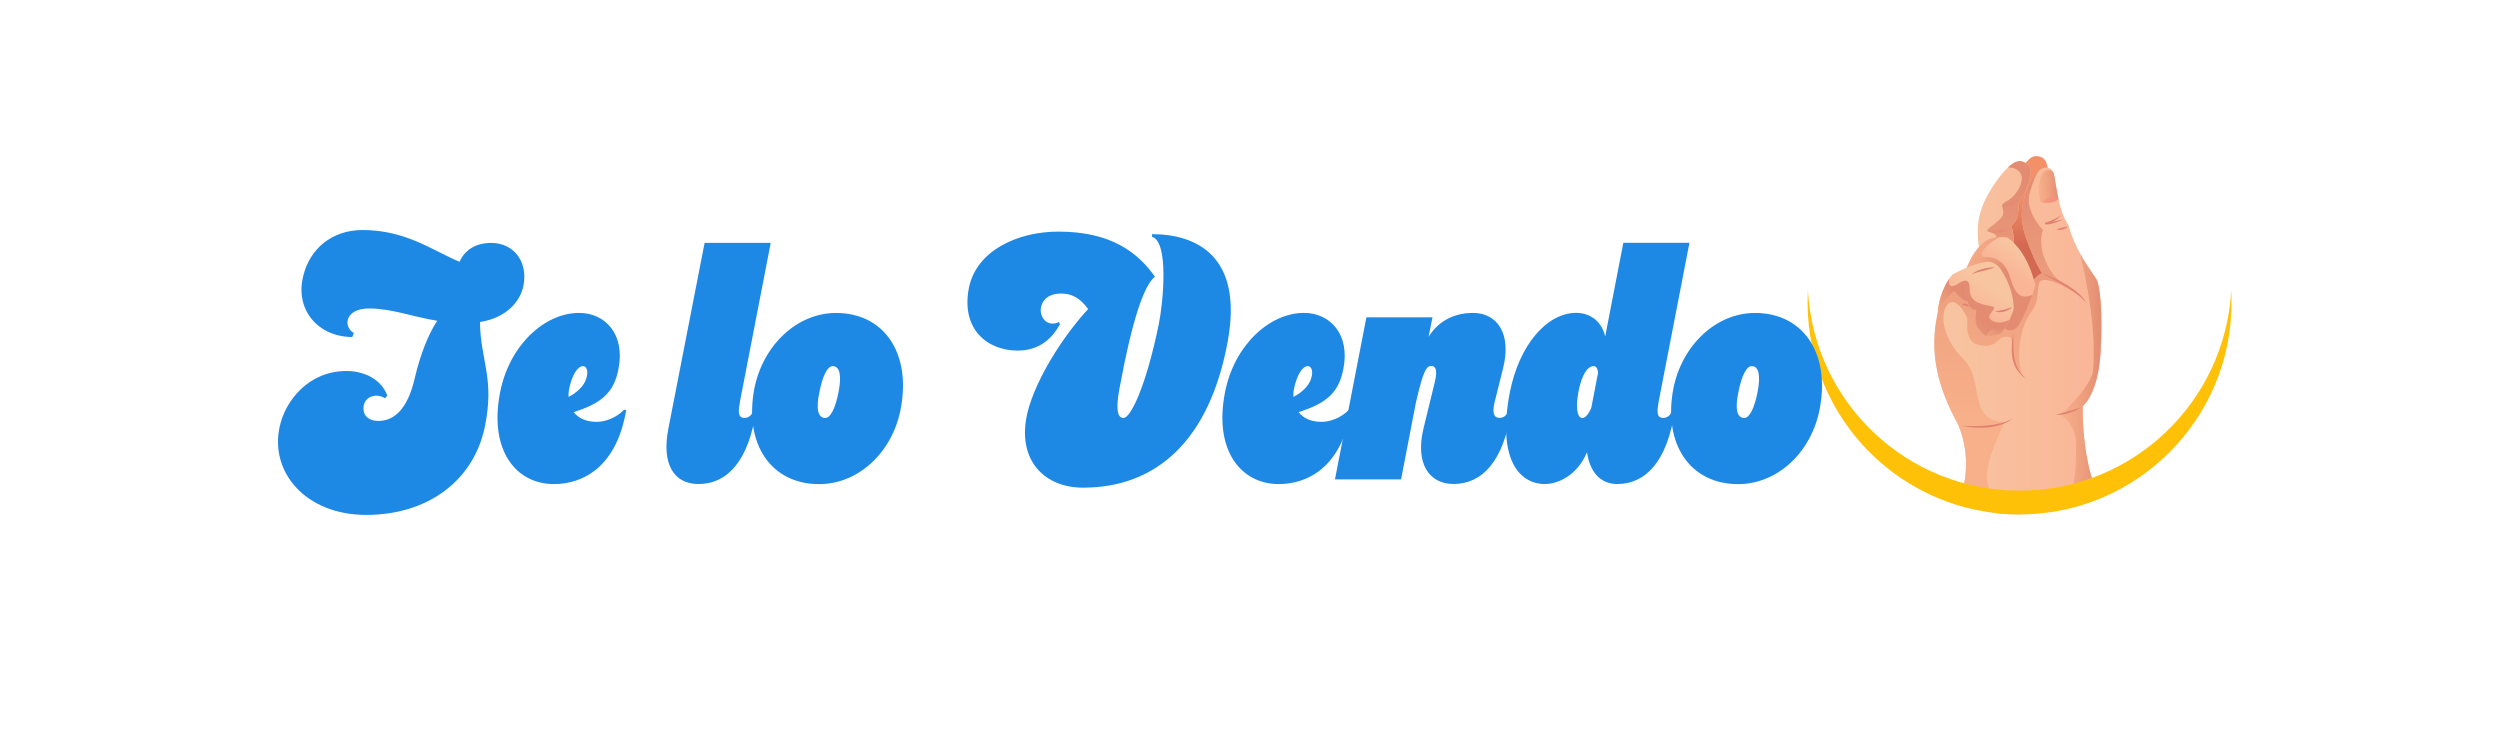 <?xml version="1.0" encoding="UTF-8"?>
<svg xmlns="http://www.w3.org/2000/svg" version="1.1" xmlns:xlink="http://www.w3.org/1999/xlink" viewBox="0 0 508.29 148.33">
  <!-- Generator: Adobe Illustrator 29.3.1, SVG Export Plug-In . SVG Version: 2.1.0 Build 151)  -->
  <defs>
    <style>
      .st0 {
        fill: url(#linear-gradient2);
      }

      .st1 {
        fill: #ffc107;
      }

      .st2 {
        fill: url(#linear-gradient1);
      }

      .st3 {
        fill: url(#linear-gradient9);
      }

      .st4 {
        fill: url(#linear-gradient8);
      }

      .st5 {
        fill: #1e88e5;
      }

      .st6 {
        mix-blend-mode: multiply;
        opacity: .35;
      }

      .st6, .st7 {
        fill: #e08172;
      }

      .st8 {
        isolation: isolate;
      }

      .st9 {
        fill: url(#linear-gradient7);
      }

      .st10 {
        fill: url(#linear-gradient4);
      }

      .st11 {
        fill: url(#linear-gradient5);
      }

      .st12 {
        fill: url(#linear-gradient3);
      }

      .st13 {
        fill: url(#linear-gradient6);
      }

      .st14 {
        fill: #f8917f;
        mix-blend-mode: screen;
        opacity: .68;
      }

      .st15 {
        fill: url(#linear-gradient);
      }
    </style>
    <linearGradient id="linear-gradient" x1="411.26" y1="38.42" x2="411.99" y2="49.82" gradientUnits="userSpaceOnUse">
      <stop offset="0" stop-color="#f39067"/>
      <stop offset=".37" stop-color="#ea8560"/>
      <stop offset="1" stop-color="#d46951"/>
    </linearGradient>
    <linearGradient id="linear-gradient1" x1="393.28" y1="68.68" x2="427.25" y2="68.68" gradientUnits="userSpaceOnUse">
      <stop offset="0" stop-color="#f8c5a1"/>
      <stop offset=".73" stop-color="#f9ba9a"/>
      <stop offset="1" stop-color="#fab597"/>
    </linearGradient>
    <linearGradient id="linear-gradient2" x1="414.53" y1="37.92" x2="418.51" y2="37.92" gradientUnits="userSpaceOnUse">
      <stop offset="0" stop-color="#f7b08a"/>
      <stop offset=".39" stop-color="#f1a582"/>
      <stop offset="1" stop-color="#e38c72"/>
    </linearGradient>
    <linearGradient id="linear-gradient3" x1="418.93" y1="76.99" x2="427.25" y2="76.99" xlink:href="#linear-gradient2"/>
    <linearGradient id="linear-gradient4" x1="406.88" y1="85.45" x2="410.8" y2="38.07" xlink:href="#linear-gradient2"/>
    <linearGradient id="linear-gradient5" x1="411.13" y1="51.41" x2="408.57" y2="55.05" xlink:href="#linear-gradient1"/>
    <linearGradient id="linear-gradient6" x1="398.28" y1="53.13" x2="406.32" y2="57.13" xlink:href="#linear-gradient2"/>
    <linearGradient id="linear-gradient7" x1="404.37" y1="58.06" x2="401.14" y2="62.88" xlink:href="#linear-gradient1"/>
    <linearGradient id="linear-gradient8" x1="394.48" y1="67.97" x2="400.6" y2="62.97" xlink:href="#linear-gradient2"/>
    <linearGradient id="linear-gradient9" x1="401.53" y1="70.55" x2="406.91" y2="66.58" xlink:href="#linear-gradient2"/>
  </defs>
  <g class="st8">
    <g id="Capa_1">
      <g>
        <g>
          <g>
            <path class="st15" d="M409.14,62.37c-3.69-10.25-2.92-18.2,0-24.46,2.92-6.26,4.2-6.36,5.44-6.1,1.23.26,2.36,1.23,1.64,7.28-.72,6.05-1.03,7.54.46,14.46,1.49,6.92-7.54,8.82-7.54,8.82Z"/>
            <path class="st2" d="M423.44,82.56s-.31,8.72,2.36,16.15c-1.86,1.54-3.75,2.72-5.62,3.59-4.66,2.18-9.17,2.53-12.87,2.17h0c-5.33-.51-8.99-2.47-8.99-2.47,0,0,3.33-7.59-.26-15.79-3.95-7.23-6.15-14.67-3.85-23.59,2.29-8.87,9.1-6.38,8.27-11.53,0-.02,0-.06,0-.08-.92-5.26-.3-8.88,3.39-14.13.87-1.23,1.65-2.15,2.35-2.81,1.32-1.25,2.36-1.54,3.17-1.16.6.27,1.53.79,1.5,1.81-.07,3.15-2.55,6.67-2.55,6.67,0,0,.46,3.2-1.39,4.47.66,2.46.81,4.46-.15,7.23-.96,2.76-.11,3.84,2.39,7.23,2.43-4.5,4.02-4.73,4.02-4.73,0,0-1.59-2.36-3.31-7.33-1.72-4.97-.47-8.28,1.02-11.46.55-1.16,1.21-1.91,1.86-2.32,1.12-.71,2.22-.42,2.63.43.02.06.06.12.08.2.32.92.53,3.12,1.04,5.43.41,1.84,1,3.76,1.98,5.17.66,2.31,1.57,4.32,2.48,5.99,1.56,2.83,3.11,4.68,3.4,5.36.46,1.08,1.23,5.79.71,14.51-.51,8.72-3.64,11.02-3.64,11.02Z"/>
            <path class="st0" d="M418.51,40.51c-.8.58-1.98.92-3.37.61-.1-.02-.22-.06-.33-.09-.47-2.43-.32-4.51.33-5.58.5-.82,1.54-1.26,2.34-.37.29.84.49,2.73.91,4.81.04.2.08.41.13.62Z"/>
            <path class="st12" d="M423.44,82.56s-.31,8.72,2.36,16.15c-1.86,1.54-3.75,2.72-5.62,3.59,1.91-3.53,1.91-7.83,1.91-11.86,0-4.5-3.17-6.09-3.17-6.09,0,0,5.44-4.82,6.57-8.56.56-5.67-.02-13.37-2.53-24.12,1.56,2.83,3.11,4.68,3.4,5.36.46,1.08,1.23,5.79.71,14.51-.51,8.72-3.64,11.02-3.64,11.02Z"/>
            <path class="st10" d="M423.88,61.16c-2.42-2.43-8.68-5.59-9.28-3.61-.59,1.97.15,3.61-1.72,6.05-1.87,2.43-3.17,8.28-1.82,12.33-2.02-1.31-1.9-5.92-2.08-6.82-.18-.9-1.69-.9-2.67.07-.97.98-2.2,1.57-4.55.77-2.35-.8-1.65-4.84-1.82-5.36-.18-.51-2.24-4.43-3.87-2.8-1.64,1.64-1.46,6.62,3.08,11.16,4.54,4.54.65,12.49,8.45,12.92-4.9,10.14-4.64,12.99-.28,18.6-5.33-.51-8.99-2.47-8.99-2.47,0,0,3.33-7.59-.26-15.79-3.95-7.23-6.15-14.67-3.85-23.59,2.29-8.87,9.1-6.38,8.27-11.53.87-.52,1.65-1,2.15-1.37,1.83-1.29,1.45-2.15-.04-2.5-1.48-.35.31-.96,2.06-2.69,1.74-1.74-.76-2.65,1.3-3.62,2.06-.97,4.55-4.97,2.09-6.43-.58-.35-1.2-.45-1.83-.41,1.32-1.25,2.36-1.54,3.17-1.16.6.27,1.53.79,1.5,1.81-.07,3.15-2.55,6.67-2.55,6.67,0,0,.46,3.2-1.39,4.47.66,2.46.81,4.46-.15,7.23-.96,2.76-.11,3.84,2.39,7.23,2.43-4.5,4.02-4.73,4.02-4.73,0,0-1.59-2.36-3.31-7.33-1.72-4.97-.47-8.28,1.02-11.46.55-1.16,1.21-1.91,1.86-2.32-.88.98-1.41,2.4-2.09,4.66-1.14,3.8,2.69,7.64,2.69,7.64,0,0-1.36,2.77.97,7.25,2.34,4.49,4.56,3.33,7.53,7.16Z"/>
            <path class="st11" d="M413.83,58.11s-.22.75-.61,1.84c-.59,1.65-1.53,4.09-2.64,5.98-1.85,3.16-4.59-.59-4.59-.59,0,0,1.53-12.52-6.31-10.39,1.92-5.23,4.61-6.27,4.61-6.27,0,0,1-.41,2.35-.47.47-.02.97,0,1.49.08,4.42,3.04,5.69,9.81,5.69,9.81Z"/>
            <path class="st13" d="M413.22,59.95c-.59,1.65-1.53,4.09-2.64,5.98-1.85,3.16-4.59-.59-4.59-.59,0,0,1.53-12.52-6.31-10.39,1.92-5.23,4.61-6.27,4.61-6.27,0,0,1-.41,2.35-.47-2.95,1.32-4.92,4.06-2.88,4.06,2.2,0,4.05,1.09,4.98,4.31.87,2.97,2.01,4.44,4.47,3.36Z"/>
            <path class="st9" d="M409.45,62.7c-.24.86-.55,1.61-.86,2.27-.34.71-.69,1.29-1,1.73-.47.7-.84,1.06-.84,1.06,0,0-1.85.67-3,.54-.02,0-.04,0-.06,0-2.06-1.64-2.37-2.72-1.87-5.16-1.6-.33-1.79-1.79-1.79-1.79,0,0-1.67-.48-2.61-2.18-1.97,1.41-3.46,4.49-3.46,4.49.24-3.37,1.55-5.8,2.35-7h0c.37-.55.62-.83.62-.83,0,0,4.13-2.31,7.13-2.64,1.44,0,2.39,1.12,2.39,1.12,0,0,2.8,3.44,3,8.39Z"/>
            <path class="st4" d="M408.59,64.96c-.34.71-.69,1.29-1,1.73-.47.7-.84,1.06-.84,1.06,0,0-1.85.67-3,.54-.02,0-.04,0-.06,0-2.06-1.64-2.37-2.72-1.87-5.16-1.6-.33-1.79-1.79-1.79-1.79,0,0-1.67-.48-2.61-2.18-1.97,1.41-3.46,4.49-3.46,4.49.24-3.37,1.55-5.8,2.35-7-.37,1.57.51,1.93,1.78,1.05,1.77-1.21,2.39-.65,2.39,1.12s.95,2.77,3.29,3.21c2.34.43,1.89.36.84,1.85-.88,1.25,1.84,2.46,3.99,1.08Z"/>
            <path class="st3" d="M407.59,66.69c-.47.7-.84,1.06-.84,1.06,0,0-1.85.67-3,.54.4-.82,1.2-1.33,1.2-1.33.69.23,1.66.14,2.63-.27Z"/>
            <path class="st7" d="M417.93,84.39c.83-.3,1.66-.52,2.49-.76.83-.23,1.65-.46,2.49-.73-.34.29-.74.49-1.14.67-.4.19-.82.32-1.24.44-.42.12-.85.21-1.28.27-.43.06-.87.11-1.31.1Z"/>
            <path class="st7" d="M398.83,86.57c1.79.06,3.57.11,5.33-.07,1.76-.17,3.49-.57,5.08-1.4-1.43,1.1-3.26,1.62-5.04,1.8-1.8.17-3.61.03-5.37-.33Z"/>
            <path class="st7" d="M409.34,67.72c.04,1.68-.06,3.37.21,5,.14.81.4,1.59.8,2.3.4.72.95,1.36,1.52,1.97-.69-.49-1.31-1.09-1.78-1.81-.49-.71-.79-1.55-.94-2.4-.14-.85-.16-1.71-.11-2.55.05-.84.14-1.68.29-2.51Z"/>
            <path class="st7" d="M415.19,55.57c1.75.63,3.45,1.41,5.05,2.37.8.49,1.57,1.01,2.28,1.64.7.62,1.35,1.32,1.79,2.15-1.17-1.45-2.7-2.49-4.27-3.44-1.57-.96-3.22-1.8-4.84-2.71Z"/>
            <path class="st7" d="M418.1,46.69c.38-.2.75-.29,1.12-.4.38-.09.74-.16,1.15-.24-.12.18-.3.3-.48.4-.18.11-.38.17-.57.22-.2.05-.4.08-.6.08-.2,0-.41-.01-.61-.07Z"/>
            <path class="st7" d="M419.42,44.65c-.54.27-1.1.48-1.67.66-.29.1-.58.16-.87.23-.3.06-.58.12-.94.1-.11,0-.19-.1-.19-.21,0-.09.06-.16.14-.18h.01c.55-.17,1.09-.38,1.62-.61.26-.12.52-.25.77-.41.25-.15.49-.31.69-.52-.13.27-.36.48-.58.68-.23.19-.48.36-.74.52-.51.31-1.07.54-1.64.72l-.04-.39c.24.02.55-.03.83-.08l.87-.16c.58-.12,1.16-.25,1.75-.36Z"/>
            <path class="st6" d="M410.75,40.27c-.42.5-.99.87-1.58,1.16-.6.28-1.23.48-1.88.6l-.02-.39c.89.04,1.79.09,2.68-.08-.41.21-.87.32-1.32.38-.46.07-.91.09-1.38.08-.11,0-.19-.09-.19-.2,0-.09.07-.17.15-.18h.01c.61-.13,1.23-.31,1.82-.53.6-.21,1.17-.49,1.72-.84Z"/>
            <path class="st6" d="M408.58,46.12c-1.02.81-2.39,1.14-3.68,1.13l.06-.39c.6.16,1.27.15,1.92.08.33-.03.66-.08.98-.15.33-.07.66-.13.96-.28-.26.23-.59.34-.9.47-.32.11-.65.2-.99.27-.67.14-1.38.18-2.08-.01-.11-.03-.17-.14-.14-.24.02-.09.11-.15.2-.15.63,0,1.25-.04,1.87-.15.62-.11,1.22-.31,1.81-.58Z"/>
            <path class="st7" d="M400.91,55.73c.31-.29.7-.49,1.08-.67.39-.18.79-.3,1.2-.41.41-.1.82-.19,1.24-.23.42-.05.84-.08,1.26-.06-.8.28-1.61.47-2.4.68-.8.2-1.59.39-2.38.69Z"/>
            <path class="st7" d="M405.56,63.32c.32-.05.62-.08.91-.14.29-.07.59-.12.88-.2.58-.15,1.15-.33,1.77-.5-.23.23-.5.39-.78.54-.28.15-.58.26-.89.34-.61.15-1.29.18-1.89-.05Z"/>
            <path class="st6" d="M398.93,57.61c.06.3.09.59.15.88.06.28.12.56.19.84.15.55.34,1.09.58,1.65-.25-.18-.44-.43-.6-.7-.16-.26-.28-.55-.36-.85-.16-.6-.17-1.24.04-1.82Z"/>
            <path class="st7" d="M398.91,62.03c.16-.27.53-.35.82-.27.29.09.53.3.61.6-.3-.07-.5-.16-.72-.21-.21-.06-.4-.1-.71-.12Z"/>
            <path class="st14" d="M418.51,40.51c-.8.58-1.98.92-3.37.61,1.17-.8,2.34-1.35,3.25-1.23.04.2.08.41.13.62Z"/>
          </g>
          <path class="st1" d="M410.61,99.76c-22.99,0-41.78-18.01-43.03-40.69-.04.8-.07,1.61-.07,2.42,0,23.81,19.3,43.1,43.1,43.1s43.1-19.3,43.1-43.1c0-.81-.03-1.62-.07-2.42-1.26,22.68-20.04,40.69-43.03,40.69Z"/>
        </g>
        <g>
          <path class="st5" d="M93.44,53.21c1.05-2.37,3.23-3.82,6.46-3.82,4.48,0,7.51,3.76,6.52,8.7-.59,3.03-3.3,6.52-8.83,7.38.07,7.84,3.03,11.33.99,21.29-2.31,11.14-11.8,17.93-24.12,17.93s-19.64-8.7-17.6-17.93c1.12-5.27,5.87-11.33,13.58-11.33,3.95,0,7.25,1.98,8.3,5.01l-.46.53c-1.98-1.19-4.09-.2-4.35,1.58-.26,1.58.66,3.03,3.03,3.03,3.1,0,5.93-2.31,7.38-8.76.99-4.15,2.5-8.5,4.55-11.6-5.27-.86-9.16-2.5-13.91-2.5s-5.34,3.62-3.03,5.01l-.33.79c-6.79,0-11.6-5.34-10.02-12.19,1.32-5.8,5.93-9.56,12.13-9.56,8.83,0,14.43,4.28,19.71,6.46Z"/>
          <path class="st5" d="M112.62,98.42c-7.71,0-13.25-6.85-10.94-18.65,1.85-9.49,8.96-16.15,16.08-16.15,5.27,0,9.42,4.35,7.97,11.47-.92,4.61-3.23,6.85-9.09,8.7.92,1.19,2.44,1.98,4.68,1.98,1.71,0,3.95-.79,5.54-2.44h.46c-1.91,11.53-8.7,15.09-14.7,15.09ZM115.59,80.7c1.58-.79,3.16-2.17,3.62-3.76.53-1.71-.07-2.5-.66-2.5-1.12,0-2.24,1.78-2.83,4.61-.13.59-.13,1.12-.13,1.65Z"/>
          <path class="st5" d="M150.45,81.68c-.4,2.11-.4,3.29.92,3.29,1.12,0,1.58-.86,1.91-1.65h.46c-1.52,10.68-6.06,15.09-11.73,15.09-5.07,0-7.51-4.15-6.13-11.2l7.38-37.83h13.44l-6.26,32.29Z"/>
          <path class="st5" d="M153.36,79.05c1.78-8.96,8.76-15.42,16.61-15.42,9.75,0,15.29,8.11,13.18,19.38-1.65,8.96-8.63,15.42-16.61,15.42-9.75,0-15.29-8.11-13.18-19.38ZM170.49,79.71c.66-3.36.26-5.27-1.19-5.27-1.05,0-2.04,1.91-2.7,5.27-.72,3.36-.33,5.27,1.19,5.27,1.05,0,2.04-1.91,2.7-5.27Z"/>
          <path class="st5" d="M227.57,79.18c-.79,4.42-.26,5.8.86,5.8,1.38,0,4.48-6,7.18-19.11.92-4.61,2.04-16.74-1.38-17.73v-.53c8.83,0,18.52,4.28,15.42,21.62-3.69,20.43-14.63,29.92-29.46,29.92-8.37,0-14.04-6.33-10.94-16.54,2.31-7.51,8.24-15.82,11.99-19.77-1.71-2.37-3.49-3.16-5.47-3.16-2.64,0-3.89,1.32-4.15,2.97-.26,1.84,1.25,3.95,3.69,2.83l.2.46c-1.65,2.9-4.15,5.34-8.63,5.34-6.13,0-11.53-4.35-9.89-12.72,1.52-7.64,9.95-11.47,18.19-11.47,10.87,0,16.21,4.35,19.64,9.16-2.11,1.71-4.48,7.91-7.25,22.93Z"/>
          <path class="st5" d="M260,98.42c-7.71,0-13.25-6.85-10.94-18.65,1.85-9.49,8.96-16.15,16.08-16.15,5.27,0,9.42,4.35,7.97,11.47-.92,4.61-3.23,6.85-9.09,8.7.92,1.19,2.44,1.98,4.68,1.98,1.71,0,3.95-.79,5.54-2.44h.46c-1.91,11.53-8.7,15.09-14.7,15.09ZM262.96,80.7c1.58-.79,3.16-2.17,3.62-3.76.53-1.71-.07-2.5-.66-2.5-1.12,0-2.24,1.78-2.83,4.61-.13.59-.13,1.12-.13,1.65Z"/>
          <path class="st5" d="M291.24,64.55l-.79,3.95c2.24-3.69,5.87-4.88,9.03-4.88,5.07,0,7.84,4.42,6.13,11.2l-1.71,6.85c-.53,2.11-.26,3.29.99,3.29,1.12,0,1.58-.86,1.91-1.65h.46c-1.52,10.68-6.06,15.09-11.73,15.09-5.07,0-7.78-4.28-6.13-11.2l2.31-9.49c.53-2.11.33-3.3-.66-3.3-1.05,0-1.65.86-3.16,7.38l-3.03,15.68h-13.44l6.39-32.95h13.44Z"/>
          <path class="st5" d="M337.24,81.68c-.4,2.11-.4,3.29.92,3.29,1.12,0,1.58-.86,1.91-1.65h.46c-1.52,10.68-6.06,15.09-11.73,15.09-3.49,0-5.6-2.57-6.13-6.46-2.11,4.94-6.13,6.46-8.57,6.46-5.21,0-9.75-5.08-7.12-18.65,1.85-9.49,7.45-16.15,13.51-16.15,2.37,0,5.07,1.32,5.87,4.81l3.69-19.05h13.44l-6.26,32.29ZM321.75,84.98c.46,0,1.12-.53,1.78-2.04l1.38-7.12c-.07-.99-.46-1.38-.86-1.38-1.32,0-2.44,1.78-3.1,5.08-.59,3.03-.4,5.47.79,5.47Z"/>
          <path class="st5" d="M340.21,79.05c1.78-8.96,8.76-15.42,16.61-15.42,9.75,0,15.29,8.11,13.18,19.38-1.65,8.96-8.63,15.42-16.61,15.42-9.75,0-15.29-8.11-13.18-19.38ZM357.34,79.71c.66-3.36.26-5.27-1.19-5.27-1.05,0-2.04,1.91-2.7,5.27-.72,3.36-.33,5.27,1.19,5.27,1.05,0,2.04-1.91,2.7-5.27Z"/>
        </g>
      </g>
    </g>
  </g>
</svg>